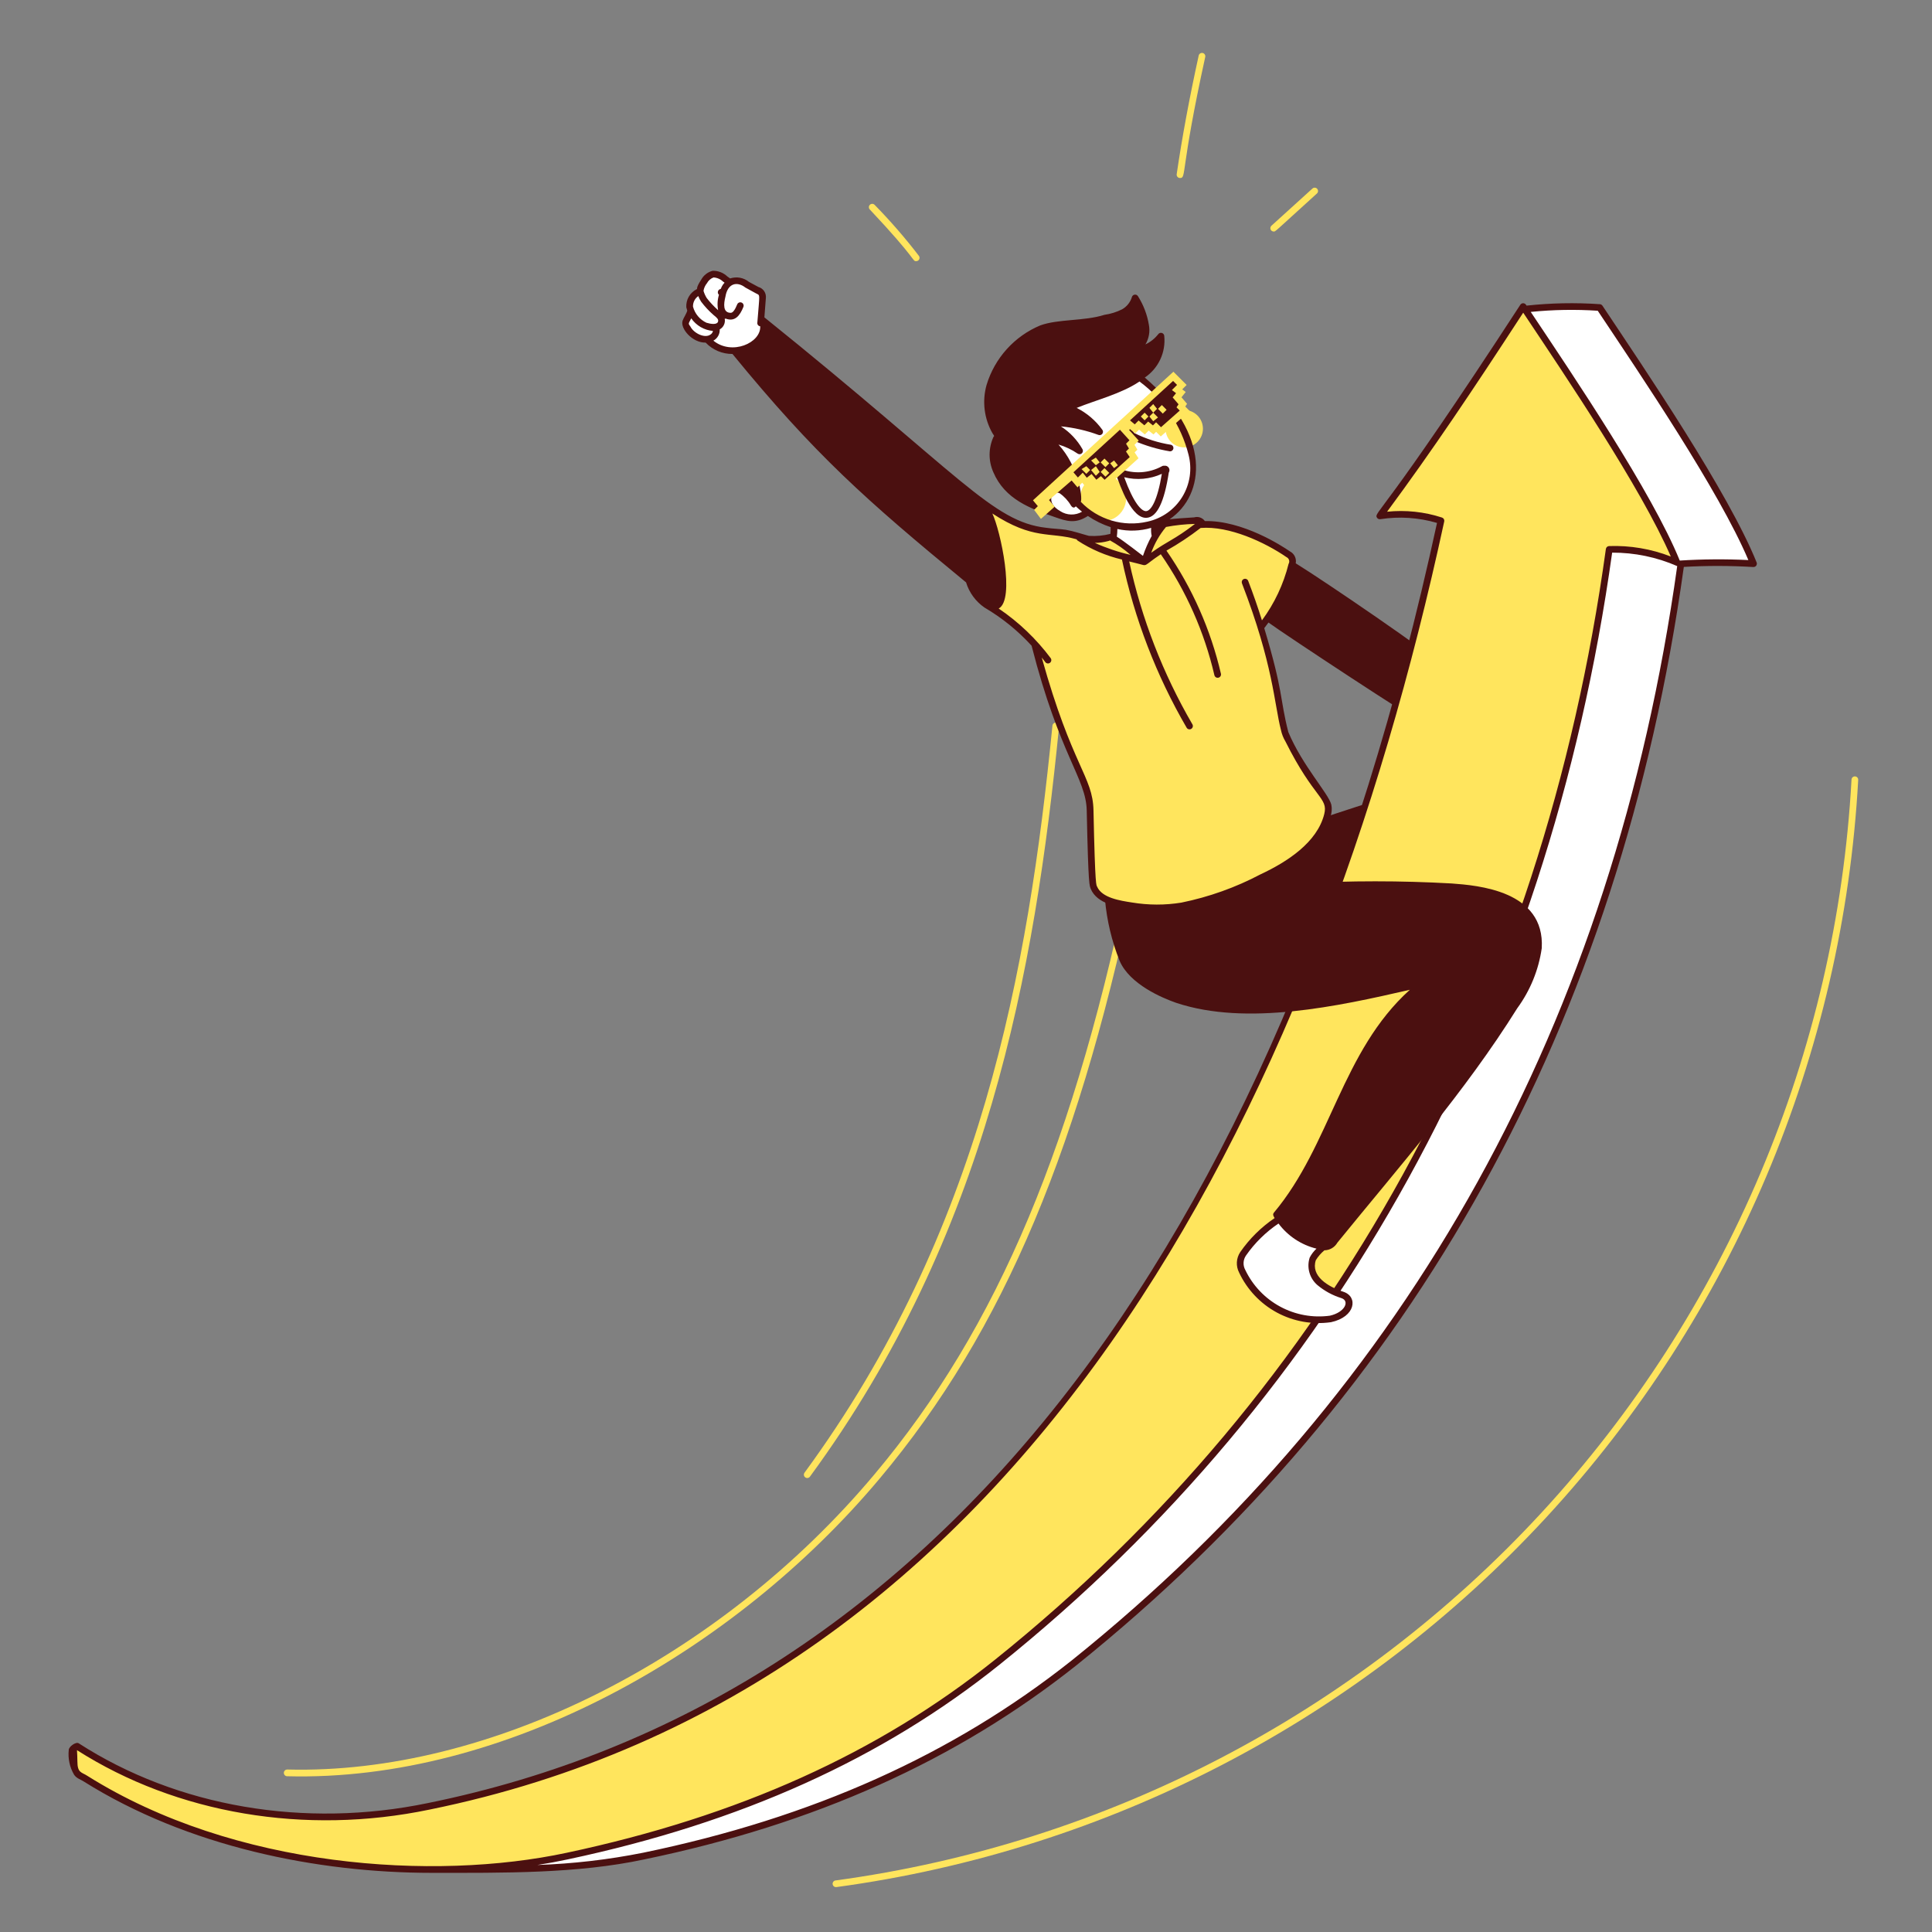 <svg width="154" height="154" viewBox="0 0 154 154" fill="none" xmlns="http://www.w3.org/2000/svg">
<rect x="0" y="0" width="154" height="154" fill="#808080" stroke="none"/>
<path d="M22.887 141.585C22.852 141.585 22.817 141.577 22.785 141.563C22.752 141.548 22.723 141.527 22.699 141.502C22.675 141.476 22.656 141.446 22.643 141.413C22.63 141.38 22.625 141.345 22.626 141.31C22.626 141.275 22.634 141.24 22.648 141.208C22.663 141.175 22.683 141.146 22.709 141.122C22.734 141.098 22.765 141.079 22.797 141.066C22.831 141.053 22.866 141.047 22.901 141.048C38.992 141.47 57.359 132.236 69.701 117.524C79.564 105.782 85.726 91.097 90.293 68.421C90.311 68.356 90.353 68.301 90.411 68.266C90.469 68.231 90.537 68.219 90.603 68.233C90.669 68.246 90.728 68.284 90.767 68.338C90.806 68.393 90.824 68.46 90.816 68.527C86.226 91.299 80.034 106.052 70.11 117.866C58.512 131.695 40.203 142.039 22.887 141.585Z" fill="#FFE55D"/>
<path d="M64.128 117.388C78.206 98.191 81.945 77.433 83.888 57.86C83.889 57.823 83.898 57.787 83.913 57.754C83.929 57.721 83.951 57.691 83.979 57.667C84.006 57.642 84.038 57.624 84.073 57.613C84.108 57.602 84.145 57.598 84.182 57.601C84.218 57.605 84.254 57.616 84.286 57.634C84.318 57.652 84.346 57.676 84.368 57.705C84.391 57.734 84.406 57.768 84.415 57.803C84.424 57.839 84.426 57.876 84.419 57.912C82.468 77.561 78.712 98.403 64.561 117.703C64.54 117.732 64.514 117.756 64.484 117.774C64.454 117.792 64.421 117.805 64.386 117.81C64.351 117.816 64.316 117.814 64.282 117.806C64.248 117.797 64.216 117.782 64.187 117.761C64.159 117.741 64.135 117.715 64.116 117.685C64.098 117.655 64.085 117.622 64.08 117.587C64.074 117.552 64.076 117.517 64.084 117.483C64.093 117.449 64.108 117.416 64.128 117.388Z" fill="#FFE55D"/>
<path d="M66.593 149.892C88.189 146.96 108.088 136.596 122.87 120.58C137.651 104.565 146.39 83.9 147.585 62.138C147.586 62.103 147.595 62.069 147.61 62.037C147.625 62.005 147.647 61.977 147.673 61.954C147.699 61.93 147.729 61.912 147.763 61.901C147.796 61.889 147.831 61.884 147.866 61.886C147.937 61.89 148.003 61.922 148.05 61.975C148.097 62.028 148.121 62.097 148.117 62.167C146.916 84.053 138.127 104.835 123.261 120.942C108.396 137.048 88.383 147.472 66.664 150.421C66.604 150.428 66.543 150.414 66.491 150.381C66.439 150.348 66.401 150.299 66.381 150.242C66.361 150.184 66.361 150.121 66.382 150.064C66.403 150.006 66.442 149.958 66.494 149.926C66.524 149.908 66.558 149.897 66.593 149.892Z" fill="#FFE55D"/>
<path d="M94.059 14.189C94.02 14.189 93.983 14.181 93.948 14.165C93.912 14.15 93.882 14.126 93.856 14.097C93.831 14.068 93.813 14.034 93.802 13.996C93.792 13.959 93.789 13.921 93.795 13.882C94.222 10.96 94.813 7.775 95.551 4.415C95.569 4.349 95.612 4.292 95.67 4.257C95.729 4.221 95.799 4.209 95.866 4.224C95.933 4.239 95.992 4.279 96.03 4.336C96.069 4.393 96.083 4.463 96.072 4.53C94.053 13.734 94.59 14.189 94.059 14.189Z" fill="#FFE55D"/>
<path d="M73.029 20.818C72.704 20.818 73.127 20.73 69.331 16.696C69.282 16.644 69.256 16.576 69.258 16.505C69.261 16.434 69.291 16.368 69.342 16.319C69.394 16.271 69.462 16.245 69.533 16.247C69.603 16.249 69.67 16.279 69.719 16.331C70.975 17.613 72.153 18.97 73.246 20.395C73.275 20.434 73.292 20.481 73.296 20.53C73.299 20.579 73.29 20.628 73.267 20.672C73.245 20.716 73.211 20.753 73.169 20.779C73.127 20.804 73.079 20.818 73.029 20.818Z" fill="#FFE55D"/>
<path d="M101.526 18.456C101.472 18.456 101.42 18.439 101.376 18.409C101.331 18.378 101.297 18.335 101.278 18.285C101.258 18.235 101.255 18.18 101.267 18.128C101.279 18.075 101.308 18.028 101.348 17.991L104.624 15.02C104.677 14.977 104.744 14.955 104.813 14.96C104.881 14.965 104.945 14.996 104.991 15.047C105.037 15.098 105.062 15.164 105.06 15.233C105.058 15.302 105.03 15.367 104.982 15.415C101.464 18.61 101.676 18.456 101.526 18.456Z" fill="#FFE55D"/>
<path d="M61.066 26.495C60.99 26.265 60.913 26.111 60.836 25.881C60.725 25.548 60.695 25.174 60.599 24.788C60.657 24.317 60.686 23.842 60.684 23.366C60.608 23.29 60.531 23.136 60.378 23.136L59.54 22.676C59.362 22.529 59.15 22.43 58.923 22.39C58.696 22.35 58.462 22.369 58.245 22.446C58.222 22.46 58.2 22.474 58.179 22.489C57.412 22.116 56.716 21.765 56.108 22.37C56.032 22.6 55.879 22.754 55.802 22.98C55.648 23.21 55.342 23.21 55.188 23.44C54.882 23.823 55.188 24.43 55.035 24.887C54.882 25.344 54.498 25.497 54.805 26.03C55.156 26.731 55.981 26.797 56.481 27.173C56.927 27.521 57.45 27.756 58.005 27.859C58.645 28.064 59.323 28.116 59.987 28.012C60.32 27.932 60.613 27.735 60.811 27.456C61.01 27.177 61.1 26.835 61.066 26.495Z" fill="white"/>
<path d="M126.402 64.21C126.387 63.869 126.302 63.535 126.154 63.227C126.006 62.92 125.797 62.645 125.54 62.42C125.282 62.197 124.982 62.027 124.657 61.922C124.332 61.818 123.989 61.78 123.649 61.811C117.762 61.297 112.071 62.981 105.783 65.075C105.396 66.232 104.685 67.254 103.736 68.02C101.3 69.971 96.145 72.209 92.782 72.368C93.357 73.189 94.042 73.926 94.817 74.561C96.765 75.963 99.383 75.425 101.906 74.752C106.813 73.304 116.38 70.27 118.705 69.385C112.819 88.022 112.917 87.519 112.917 88.059C112.949 88.178 113.012 88.286 113.1 88.372C113.187 88.458 113.296 88.519 113.416 88.549C113.921 88.783 114.46 88.938 115.012 89.009C115.058 89.01 115.104 88.998 115.144 88.976C115.185 88.953 115.218 88.921 115.242 88.881C117.209 85.661 122.556 76.843 124.242 73.473C125.549 70.925 126.978 67.562 126.402 64.21Z" fill="#4B1010"/>
<path d="M92.382 31.675C89.897 28.867 86.924 27.724 83.848 29.923C83.009 30.726 82.351 31.698 81.917 32.776C81.484 33.853 81.285 35.011 81.334 36.171C81.479 38.357 82.884 40.75 84.991 41.352C85.541 41.376 86.089 41.271 86.591 41.045C87.127 40.892 87.43 41.275 87.81 41.428C88.19 41.582 88.953 41.582 88.8 42.114C88.795 42.41 88.875 42.701 89.031 42.952C89.193 43.215 89.401 43.447 89.644 43.638L91.224 44.68C91.785 43.937 92.111 43.044 92.159 42.114C92.129 41.94 92.135 41.762 92.175 41.59C92.813 41.305 93.381 40.884 93.838 40.356C94.294 39.828 94.629 39.206 94.819 38.533C95.509 36.018 93.981 33.504 92.382 31.675Z" fill="white"/>
<path d="M87.934 37.868C87.572 37.868 87.217 37.975 86.915 38.176C86.614 38.378 86.379 38.664 86.24 38.999C86.101 39.334 86.064 39.703 86.135 40.058C86.206 40.414 86.381 40.741 86.638 40.997C86.851 41.21 87.113 41.367 87.402 41.455C87.69 41.542 87.996 41.557 88.291 41.498C88.587 41.44 88.863 41.309 89.096 41.118C89.329 40.927 89.511 40.681 89.627 40.403C89.742 40.124 89.787 39.822 89.757 39.522C89.728 39.222 89.625 38.934 89.458 38.683C89.29 38.433 89.064 38.227 88.798 38.085C88.532 37.943 88.236 37.869 87.934 37.868Z" fill="#FFE55D"/>
<path d="M94.396 35.663C94.791 35.663 95.17 35.506 95.45 35.227C95.729 34.947 95.886 34.568 95.886 34.173C95.886 33.777 95.729 33.398 95.45 33.119C95.17 32.839 94.791 32.682 94.396 32.682C94.001 32.682 93.621 32.839 93.342 33.119C93.062 33.398 92.905 33.777 92.905 34.173C92.905 34.568 93.062 34.947 93.342 35.227C93.621 35.506 94.001 35.663 94.396 35.663Z" fill="#FFE55D"/>
<path d="M93.255 35.977C92.263 35.811 91.296 35.524 90.374 35.122C90.342 35.108 90.312 35.089 90.287 35.064C90.178 35.016 90.081 34.946 90.002 34.856C89.924 34.767 89.865 34.662 89.832 34.548C89.735 34.261 89.683 33.96 89.679 33.657C89.678 33.603 89.694 33.551 89.723 33.507C89.753 33.463 89.794 33.428 89.844 33.408C89.893 33.387 89.947 33.382 89.999 33.392C90.051 33.403 90.099 33.429 90.136 33.467C90.162 33.492 90.181 33.521 90.195 33.554C90.209 33.586 90.216 33.621 90.215 33.657C90.223 33.914 90.27 34.167 90.354 34.41C90.364 34.437 90.37 34.465 90.37 34.494C90.37 34.461 90.412 34.505 90.442 34.534C91.356 34.986 92.335 35.295 93.342 35.454C93.405 35.472 93.46 35.512 93.495 35.568C93.53 35.623 93.543 35.69 93.532 35.755C93.52 35.819 93.486 35.877 93.435 35.918C93.384 35.959 93.32 35.98 93.255 35.977Z" fill="#4B1010"/>
<path d="M91.417 41.273C90.229 41.385 89.306 38.835 88.928 37.703C88.912 37.655 88.91 37.603 88.923 37.554C88.935 37.505 88.962 37.46 88.999 37.425C89.035 37.391 89.081 37.367 89.131 37.357C89.181 37.348 89.232 37.352 89.28 37.371C89.819 37.584 90.399 37.675 90.978 37.639C91.557 37.602 92.121 37.438 92.629 37.158C92.706 37.114 92.765 37.123 92.914 37.123C92.972 37.132 93.028 37.156 93.075 37.191C93.122 37.227 93.16 37.274 93.185 37.327C93.21 37.381 93.222 37.44 93.218 37.499C93.215 37.558 93.197 37.616 93.165 37.666C92.803 40.022 92.231 41.202 91.417 41.273ZM89.609 38.038C90.344 40.068 90.989 40.781 91.372 40.742C91.755 40.702 92.259 39.906 92.61 37.77C91.669 38.199 90.61 38.294 89.609 38.038Z" fill="#4B1010"/>
<path d="M102.973 59.562C102.819 59.179 102.589 58.801 102.436 58.42C101.731 55.601 102.012 55.023 100.456 49.921C101.677 48.481 102.538 46.771 102.97 44.933C103.008 44.849 103.028 44.758 103.028 44.665C103.028 44.572 103.008 44.481 102.97 44.397C102.797 44.226 102.589 44.095 102.36 44.013C100.189 42.961 98.188 41.852 96.162 41.961C95.941 41.778 95.402 41.431 95.197 41.501C94.374 41.48 93.552 41.583 92.76 41.807C92.072 42.639 91.566 43.605 91.274 44.644C91.233 44.663 91.189 44.678 91.144 44.688C90.345 44.037 89.511 43.43 88.644 42.871C88.441 42.667 87.236 43.091 85.577 42.876C85.159 42.769 84.735 42.692 84.305 42.646C82.061 42.525 79.919 41.668 78.21 40.208C78.134 40.131 78.057 40.054 77.981 40.131C79.2 40.893 79.428 43.713 79.657 44.932C79.886 45.857 79.886 46.825 79.657 47.75C79.698 47.844 79.706 47.949 79.678 48.047C79.65 48.145 79.588 48.23 79.503 48.287C79.091 48.349 78.668 48.296 78.284 48.134C79.757 49.018 81.158 50.014 82.477 51.115C84.398 58.792 86.182 61.338 86.741 63.296C86.905 64.111 86.988 63.648 87.125 70.078C87.115 70.309 87.141 70.54 87.201 70.764C87.661 71.83 89.259 72.059 90.249 72.211C91.56 72.44 92.901 72.44 94.212 72.211C96.444 71.76 98.599 70.99 100.612 69.925C101.725 69.417 102.774 68.778 103.736 68.021C104.692 67.248 105.406 66.216 105.791 65.047C106.17 63.529 105.433 63.992 102.973 59.562Z" fill="#FFE55D"/>
<path d="M115.494 53.421C113.943 52.018 105.623 46.35 103.282 44.901C103.318 44.714 103.293 44.521 103.21 44.35C103.127 44.179 102.991 44.039 102.822 43.952C102.209 43.529 99.065 41.474 96.04 41.534C95.946 41.402 95.813 41.303 95.66 41.25C95.506 41.197 95.341 41.194 95.185 41.239C94.241 41.303 93.615 41.34 93.227 41.392C96.094 39.445 96.573 34.631 91.251 30.095C91.787 29.734 92.215 29.233 92.488 28.647C92.761 28.061 92.87 27.412 92.802 26.769C92.798 26.716 92.777 26.665 92.742 26.624C92.708 26.583 92.662 26.553 92.611 26.539C92.56 26.524 92.505 26.525 92.454 26.542C92.404 26.558 92.359 26.59 92.327 26.633C92.055 26.982 91.704 27.263 91.303 27.452C91.58 26.987 91.679 26.438 91.58 25.906C91.446 25.086 91.147 24.302 90.702 23.601C90.675 23.559 90.636 23.527 90.59 23.506C90.545 23.486 90.495 23.478 90.445 23.485C90.396 23.491 90.349 23.512 90.311 23.544C90.272 23.575 90.244 23.617 90.228 23.664C90.106 24.083 89.826 24.438 89.447 24.653C89.004 24.876 88.529 25.025 88.038 25.094C86.428 25.607 84.37 25.414 82.922 25.937C81.903 26.363 80.99 27.01 80.25 27.83C79.51 28.65 78.96 29.624 78.64 30.682C78.458 31.325 78.407 31.998 78.489 32.661C78.57 33.324 78.784 33.964 79.116 34.544C79.137 34.582 79.161 34.618 79.189 34.652C79.204 34.683 79.22 34.711 79.238 34.739C79.237 34.747 79.237 34.755 79.238 34.763C79.215 34.785 79.197 34.811 79.183 34.84C78.985 35.28 78.882 35.757 78.881 36.239C78.88 36.722 78.982 37.199 79.179 37.64C80.099 39.798 82.123 40.538 84.128 41.233C85.03 41.549 85.732 41.77 86.715 41.129C87.276 41.509 87.887 41.809 88.531 42.018C88.531 42.208 88.531 42.381 88.51 42.555C87.951 42.699 87.373 42.752 86.797 42.714C86.189 42.552 85.596 42.34 84.95 42.227C84.408 42.15 83.953 42.15 83.416 42.073C79.085 41.593 76.625 37.926 60.929 25.296L61.047 23.754C61.068 23.561 61.02 23.367 60.912 23.207C60.804 23.046 60.642 22.929 60.455 22.877L59.704 22.472C59.497 22.303 59.25 22.189 58.987 22.14C58.724 22.091 58.453 22.11 58.199 22.194L57.974 22.035C57.818 21.887 57.635 21.771 57.435 21.694C57.235 21.616 57.021 21.579 56.807 21.584C56.612 21.634 56.429 21.723 56.271 21.847C56.112 21.971 55.981 22.127 55.887 22.304C55.427 22.999 55.627 23.007 55.532 23.052C55.269 23.185 55.051 23.392 54.904 23.648C54.757 23.903 54.688 24.197 54.705 24.491C54.726 24.581 54.751 24.671 54.782 24.759C54.714 25.019 54.494 25.313 54.409 25.567C54.208 26.176 55.176 27.331 56.249 27.31C56.524 27.599 56.856 27.828 57.223 27.984C57.59 28.14 57.986 28.218 58.385 28.215C64.964 36.254 68.998 39.835 77.005 46.422C77.255 47.238 77.774 47.946 78.477 48.43C79.872 49.249 81.135 50.273 82.227 51.467C84.476 60.26 86.567 62.029 86.623 64.598C86.754 70.819 86.847 70.563 86.948 70.864C87.456 72.049 89.078 72.298 90.195 72.469C90.864 72.578 91.541 72.638 92.22 72.644C95.947 72.644 101.38 70.237 103.89 68.228C104.895 67.419 105.643 66.336 106.044 65.109C106.159 64.8 106.186 64.465 106.12 64.142C105.899 63.253 103.815 61.036 102.691 58.351C101.988 55.58 102.332 55.263 100.774 50.07C100.889 49.922 101.001 49.773 101.11 49.622C102.467 50.613 112.973 57.534 113.554 57.727C116.441 58.213 116.635 54.453 115.494 53.421ZM56.351 22.576C56.464 22.363 56.65 22.2 56.875 22.116C57.159 22.131 57.429 22.249 57.634 22.447C57.872 22.617 57.711 22.401 57.446 23.033C57.396 23.04 57.348 23.062 57.31 23.095C57.271 23.129 57.243 23.173 57.228 23.222C57.214 23.271 57.214 23.323 57.228 23.372C57.242 23.421 57.27 23.465 57.309 23.499C57.187 23.896 57.164 24.317 57.242 24.726C56.91 24.433 56.606 24.11 56.335 23.759C56.223 23.58 56.136 23.386 56.076 23.182C56.113 22.959 56.208 22.75 56.351 22.576ZM55.661 23.6C55.721 23.759 55.798 23.91 55.891 24.052C56.181 24.435 56.509 24.788 56.871 25.104C57.154 25.334 57.296 25.454 57.231 25.648C57.149 25.896 56.665 25.835 56.311 25.725C56.049 25.602 55.817 25.424 55.632 25.202C55.446 24.98 55.312 24.72 55.238 24.44C55.233 24.276 55.27 24.113 55.343 23.966C55.417 23.82 55.526 23.694 55.66 23.6H55.661ZM56.64 26.662C56.188 27.001 55.305 26.564 55.04 26.041C54.858 25.772 54.845 25.855 55.1 25.375C55.296 25.66 55.553 25.897 55.852 26.071C56.15 26.244 56.484 26.349 56.828 26.379C56.819 26.437 56.798 26.492 56.765 26.541C56.732 26.59 56.689 26.631 56.639 26.662H56.64ZM56.864 27.154C57.024 27.067 57.157 26.937 57.246 26.778C57.336 26.619 57.379 26.438 57.37 26.255C57.517 26.174 57.634 26.049 57.705 25.898C57.777 25.746 57.799 25.576 57.768 25.412C57.797 25.408 57.824 25.404 57.85 25.398C58.574 25.668 58.969 25.18 59.257 24.463C59.283 24.397 59.282 24.324 59.254 24.259C59.227 24.194 59.174 24.142 59.108 24.116C59.043 24.09 58.97 24.09 58.905 24.118C58.84 24.146 58.788 24.198 58.762 24.264C58.583 24.709 58.411 24.935 58.248 24.935C57.608 24.935 57.682 24.224 57.824 23.645C58.008 22.547 58.776 22.419 59.414 22.921L60.253 23.381C60.617 23.579 60.554 23.288 60.367 25.723C60.362 25.757 60.365 25.791 60.374 25.824C60.384 25.857 60.4 25.888 60.421 25.914C60.443 25.941 60.469 25.963 60.499 25.979C60.53 25.995 60.563 26.005 60.597 26.008C60.663 27.331 58.341 28.358 56.864 27.154H56.864ZM95.251 41.761C93.598 43.032 93.105 43.098 91.763 44.061C92.033 43.311 92.433 42.615 92.944 42.004C93.705 41.86 94.477 41.779 95.251 41.761H95.251ZM91.801 42.72C91.523 43.228 91.29 43.76 91.105 44.309C91.028 44.248 89.523 43.082 89.023 42.78C89.05 42.577 89.064 42.372 89.065 42.167C89.957 42.365 90.884 42.334 91.76 42.076C91.742 42.291 91.756 42.508 91.802 42.72H91.801ZM84.509 40.738C83.314 40.074 83.84 39.032 84.459 39.315C84.829 39.571 85.139 39.907 85.366 40.296C85.519 40.526 85.672 40.475 85.749 40.357C85.909 40.511 86.079 40.653 86.25 40.788C85.984 40.943 85.681 41.02 85.374 41.012C85.066 41.004 84.767 40.91 84.51 40.742L84.509 40.738ZM86.153 40.002C86.301 39.623 85.971 37.182 84.371 35.434C84.917 35.594 85.435 35.839 85.904 36.161C85.954 36.194 86.013 36.209 86.073 36.205C86.132 36.2 86.189 36.176 86.233 36.136C86.277 36.095 86.306 36.041 86.316 35.983C86.326 35.924 86.316 35.863 86.287 35.81C85.869 35.073 85.278 34.447 84.565 33.986C85.59 34.084 86.598 34.313 87.563 34.669C87.617 34.688 87.675 34.69 87.73 34.673C87.784 34.657 87.832 34.624 87.867 34.578C87.901 34.533 87.92 34.477 87.92 34.42C87.921 34.364 87.903 34.308 87.87 34.262C87.337 33.522 86.634 32.922 85.82 32.514C87.416 31.87 89.403 31.38 90.828 30.409C92.769 31.843 94.151 33.907 94.739 36.247C94.885 36.812 94.917 37.402 94.831 37.98C94.744 38.558 94.543 39.113 94.237 39.611C93.931 40.109 93.528 40.541 93.051 40.879C92.574 41.217 92.034 41.456 91.462 41.58C90.516 41.799 89.53 41.769 88.6 41.492C87.669 41.215 86.827 40.702 86.154 40.002H86.153ZM88.319 43.132C88.392 43.114 88.483 43.091 88.459 43.066C89.052 43.391 89.608 43.782 90.117 44.229C89.138 44.006 88.183 43.685 87.267 43.273C87.622 43.272 87.977 43.225 88.32 43.132H88.319ZM98.989 46.477C101.495 52.965 101.569 56.115 102.103 58.183C102.171 58.51 102.294 58.824 102.467 59.111C104.749 63.676 105.885 63.57 105.556 64.89C104.991 67.154 102.598 68.703 100.483 69.69C98.495 70.74 96.367 71.5 94.163 71.948C92.863 72.159 91.537 72.155 90.239 71.939C89.282 71.793 87.836 71.57 87.453 70.678C87.395 70.505 87.295 70.964 87.162 64.591C87.106 61.878 85.465 61.119 83.037 52.41C83.136 52.535 83.234 52.661 83.329 52.789C83.373 52.841 83.435 52.875 83.503 52.883C83.571 52.891 83.64 52.872 83.694 52.831C83.749 52.789 83.785 52.729 83.797 52.662C83.808 52.595 83.793 52.526 83.756 52.469C82.603 50.925 81.201 49.586 79.605 48.506C80.934 47.794 79.752 42.304 79.101 40.931C82.377 43.066 83.664 42.366 85.817 42.99C85.836 43.032 85.867 43.068 85.904 43.095C86.984 43.797 88.177 44.307 89.431 44.6C90.427 49.32 92.17 53.85 94.595 58.019C94.633 58.075 94.691 58.115 94.757 58.13C94.823 58.145 94.893 58.135 94.951 58.1C95.01 58.066 95.053 58.011 95.073 57.946C95.092 57.881 95.086 57.811 95.055 57.75C92.704 53.709 91.001 49.323 90.008 44.753C90.23 44.809 90.452 44.864 90.672 44.918C91.548 45.135 91.025 45.185 92.526 44.179C94.548 47.097 95.999 50.371 96.802 53.829C96.815 53.879 96.842 53.924 96.881 53.959C96.919 53.993 96.966 54.016 97.017 54.024C97.068 54.032 97.12 54.025 97.168 54.004C97.215 53.983 97.255 53.949 97.283 53.906C97.32 53.848 97.335 53.778 97.322 53.71C96.506 50.192 95.032 46.86 92.978 43.89C93.929 43.355 94.839 42.751 95.702 42.084C97.988 41.903 100.814 43.22 102.548 44.41C102.596 44.432 102.638 44.464 102.673 44.504C102.708 44.544 102.734 44.591 102.75 44.641C102.765 44.692 102.77 44.745 102.764 44.798C102.758 44.85 102.74 44.901 102.713 44.946C102.307 46.572 101.586 48.102 100.59 49.449C100.257 48.383 99.889 47.328 99.487 46.286C99.466 46.24 99.432 46.202 99.389 46.175C99.347 46.148 99.298 46.133 99.248 46.133C99.197 46.133 99.148 46.147 99.105 46.173C99.062 46.199 99.028 46.237 99.005 46.282C98.976 46.343 98.971 46.412 98.99 46.477H98.989Z" fill="#4B1010"/>
<path d="M93.524 29.999L82.705 39.904L83.086 40.361L82.781 40.666L83.01 40.971L83.695 40.361L83.238 39.828L85.448 37.923L85.905 38.456L86.286 38.075L86.591 38.456L86.972 38.152L87.353 38.609L87.734 38.304L88.038 38.609L90.4 36.475L90.095 36.018L90.325 35.79L90.095 35.409L90.4 35.104L89.638 34.266L90.056 33.837L90.476 34.19L90.781 33.885L91.239 34.266L91.544 33.961L91.924 34.266L92.153 34.037L92.534 34.418L94.439 32.742L94.134 32.438L94.286 32.209L93.829 31.675L94.134 31.294L93.829 31.066L94.21 30.685L93.524 29.999Z" fill="#4B1010"/>
<path d="M94.477 32.403L94.62 32.188L94.175 31.669L94.514 31.246L94.235 31.037L94.587 30.685L93.532 29.63L82.338 39.88L82.726 40.345L82.43 40.641L82.971 41.363L84.069 40.387L83.615 39.857L85.419 38.3L85.89 38.849L86.264 38.475L86.55 38.831L86.933 38.525L87.316 38.985L87.715 38.666L88.03 38.981L90.751 36.528L90.44 36.06L90.661 35.839L90.431 35.456L90.767 35.118L90.001 34.275L90.071 34.203L90.488 34.553L90.795 34.246L91.255 34.63L91.562 34.323L91.945 34.63L92.155 34.421L92.523 34.79L94.83 32.76L94.477 32.403ZM90.03 35.095L89.758 35.367L89.988 35.751L89.752 35.987L90.051 36.435L88.048 38.243L87.753 37.95L87.39 38.24L87.007 37.78L86.629 38.082L86.307 37.675L85.919 38.062L85.563 37.647L89.269 34.254L90.03 35.095ZM92.543 34.053L92.151 33.66L91.902 33.909L91.518 33.602L91.218 33.903L90.758 33.52L90.451 33.826L90.073 33.509L93.506 30.365L93.823 30.682L93.413 31.092L93.744 31.34L93.473 31.678L93.942 32.226L93.78 32.468L94.039 32.727L92.543 34.053Z" fill="#FFE55D"/>
<path d="M86.209 37.39L86.59 37.771L86.895 37.466L86.59 37.161L86.209 37.39Z" fill="#FFE55D"/>
<path d="M86.971 37.466L87.352 37.922L87.657 37.618L87.352 37.161L86.971 37.466Z" fill="#FFE55D"/>
<path d="M86.971 36.704L87.352 37.084L87.657 36.856L87.352 36.475L86.971 36.704Z" fill="#FFE55D"/>
<path d="M87.733 37.618L88.114 37.999L88.418 37.694L88.037 37.313L87.733 37.618Z" fill="#FFE55D"/>
<path d="M87.733 36.856L88.114 37.237L88.418 36.933L88.037 36.552L87.733 36.856Z" fill="#FFE55D"/>
<path d="M88.496 36.933L88.8 37.313L89.105 37.084L88.8 36.705L88.496 36.933Z" fill="#FFE55D"/>
<path d="M90.934 33.199L91.238 33.504L91.543 33.199L91.238 32.895L90.934 33.199Z" fill="#FFE55D"/>
<path d="M91.619 33.199L91.923 32.895L92.304 33.275L91.923 33.579L91.619 33.199Z" fill="#FFE55D"/>
<path d="M91.619 32.513L91.923 32.894L92.228 32.589L91.923 32.209L91.619 32.513Z" fill="#FFE55D"/>
<path d="M92.305 32.589L92.685 32.97L92.99 32.666L92.61 32.285L92.305 32.589Z" fill="#FFE55D"/>
<path d="M127.508 24.513C125.522 24.378 123.527 24.421 121.549 24.643C125.23 30.157 131.496 39.441 133.678 44.857C131.982 44.088 130.13 43.723 128.269 43.79C123.392 79.067 107.316 110.154 79.504 132.48C69.903 140.175 58.474 145.131 45.216 147.947C42.412 148.53 39.562 148.87 36.699 148.963C41.592 149.183 46.495 148.842 51.31 147.947C64.568 145.204 76 140.175 85.598 132.556C113.408 110.231 129.104 80.211 133.98 44.933C135.908 44.818 137.842 44.818 139.77 44.933C137.564 39.447 131.163 29.999 127.508 24.513Z" fill="white"/>
<path d="M6.131 139.184C14.284 144.442 24.642 145.944 34.171 143.985C94.869 131.504 110.974 59.486 114.86 41.508C113.287 41.003 111.617 40.872 109.984 41.125C113.945 35.791 117.298 30.762 121.413 24.439C125.069 29.924 131.47 39.373 133.681 44.858C131.984 44.09 130.133 43.725 128.271 43.792C123.395 79.07 107.326 110.166 79.506 132.481C69.908 140.179 58.476 145.117 45.219 147.947C34.55 150.224 18.372 149.25 6.817 141.775C6.374 141.488 5.916 141.53 5.903 140.404C5.865 137.203 5.75 142.69 5.75 139.49L6.131 139.184Z" fill="#FFE55D"/>
<path d="M140.022 44.834C137.767 39.236 131.165 29.515 127.73 24.365C127.707 24.332 127.677 24.303 127.642 24.283C127.607 24.262 127.568 24.25 127.527 24.247C125.579 24.113 123.623 24.151 121.681 24.361L121.634 24.289C121.609 24.253 121.576 24.223 121.537 24.202C121.498 24.181 121.455 24.171 121.411 24.171C121.367 24.171 121.324 24.181 121.285 24.202C121.246 24.223 121.213 24.253 121.188 24.289C110.25 41.103 109.493 40.821 109.754 41.258C109.781 41.303 109.82 41.339 109.868 41.362C109.915 41.384 109.969 41.392 110.021 41.385C111.532 41.149 113.077 41.251 114.545 41.683C101.816 100.33 74.007 135.61 34.112 143.722C24.284 145.765 14.136 144.029 6.273 138.958C6.05 138.815 5.481 139.229 5.481 139.487C5.406 140.175 5.555 140.868 5.906 141.464C6.107 141.765 6.443 141.847 6.673 142.001C14.971 147.208 25.31 149.285 34.422 149.285C40.118 149.285 46.007 149.361 51.367 148.211C64.966 145.395 76.218 140.342 85.772 132.764C112.838 111.032 129.14 81.569 134.218 45.189C136.063 45.082 137.914 45.086 139.759 45.198C139.826 45.201 139.892 45.179 139.944 45.136C139.996 45.093 140.029 45.032 140.038 44.965C140.044 44.92 140.038 44.875 140.022 44.834ZM6.169 140.397C6.165 140.1 6.155 139.803 6.137 139.506C14.097 144.578 24.323 146.306 34.223 144.246C81.422 134.653 104.903 88.84 115.12 41.561C115.133 41.497 115.123 41.431 115.09 41.374C115.057 41.318 115.005 41.275 114.943 41.254C113.532 40.794 112.04 40.636 110.564 40.789C114.203 35.863 117.34 31.182 121.415 24.924C124.788 29.98 130.8 38.873 133.181 44.361C131.614 43.752 129.939 43.468 128.259 43.527C128.196 43.53 128.137 43.554 128.09 43.596C128.044 43.638 128.014 43.695 128.005 43.757C122.975 80.146 106.146 110.756 79.338 132.275C70.03 139.737 58.851 144.779 45.163 147.687C34.617 149.946 18.71 148.926 6.964 141.553C6.508 141.25 6.17 141.339 6.169 140.397ZM85.435 132.347C75.953 139.871 64.774 144.889 51.258 147.682C48.481 148.236 45.663 148.562 42.834 148.658C43.652 148.531 44.467 148.381 45.277 148.207C59.048 145.279 70.3 140.203 79.675 132.688C106.537 111.124 123.419 80.479 128.505 44.051C130.29 44.044 132.056 44.409 133.691 45.125C128.628 81.36 112.395 110.706 85.435 132.347V132.347ZM133.893 44.681C131.67 39.213 125.382 29.905 122.015 24.863C123.79 24.684 125.576 24.653 127.356 24.769C130.742 29.845 137.017 39.102 139.363 44.643C137.542 44.555 135.716 44.568 133.896 44.682L133.893 44.681Z" fill="#4B1010"/>
<path d="M107.01 103.222C105.553 102.736 104.16 101.792 104.648 100.326C104.955 99.716 105.639 99.412 105.867 98.802L103.353 95.678C102.21 97.354 100.076 98.192 99.087 99.945C98.943 100.145 98.862 100.384 98.856 100.631C98.856 102.051 101.585 105.493 105.562 105.202C106.401 105.141 107.466 104.742 107.543 103.907V103.6C107.398 103.433 107.216 103.303 107.01 103.222Z" fill="white"/>
<path d="M115.712 70.421C111.656 70.192 107.59 70.192 103.534 70.421C101.661 69.918 99.844 70.632 98.091 71.326C92.877 73.386 90.135 72.197 88.079 71.704C88.228 73.379 88.621 75.023 89.243 76.585C90.05 78.467 92.658 79.553 93.747 79.934C99.361 81.805 106.643 80.214 112.379 78.896C106.945 83.796 106.077 91.246 101.548 96.653C101.413 96.814 101.523 96.966 101.602 97.091C100.53 97.817 99.601 98.735 98.863 99.8C98.702 100.039 98.608 100.317 98.591 100.605C98.575 100.893 98.636 101.18 98.769 101.436C99.406 102.792 100.462 103.909 101.78 104.622C103.099 105.333 104.612 105.603 106.095 105.392C108.048 104.972 108.27 103.364 107.092 102.971C105.829 102.551 104.468 101.713 104.885 100.448C105.069 100.151 105.3 99.886 105.568 99.663C105.779 99.659 105.986 99.601 106.168 99.494C106.35 99.386 106.5 99.233 106.605 99.05C111.503 93.023 116.76 87.058 120.939 80.37C121.973 78.958 122.644 77.314 122.893 75.582C123.162 70.979 117.753 70.573 115.712 70.421ZM104.396 100.241C104.271 100.626 104.263 101.04 104.372 101.43C104.481 101.819 104.703 102.168 105.009 102.432C105.572 102.903 106.224 103.257 106.926 103.474C107.601 103.698 107.219 104.6 106.006 104.874C104.641 105.059 103.253 104.806 102.042 104.151C100.83 103.497 99.858 102.474 99.264 101.232C99.164 101.053 99.116 100.85 99.125 100.645C99.135 100.441 99.203 100.243 99.32 100.075C100.018 99.073 100.896 98.209 101.909 97.527C102.656 98.525 103.727 99.233 104.938 99.53C104.718 99.734 104.534 99.974 104.396 100.241Z" fill="#4B1010"/>
</svg>
